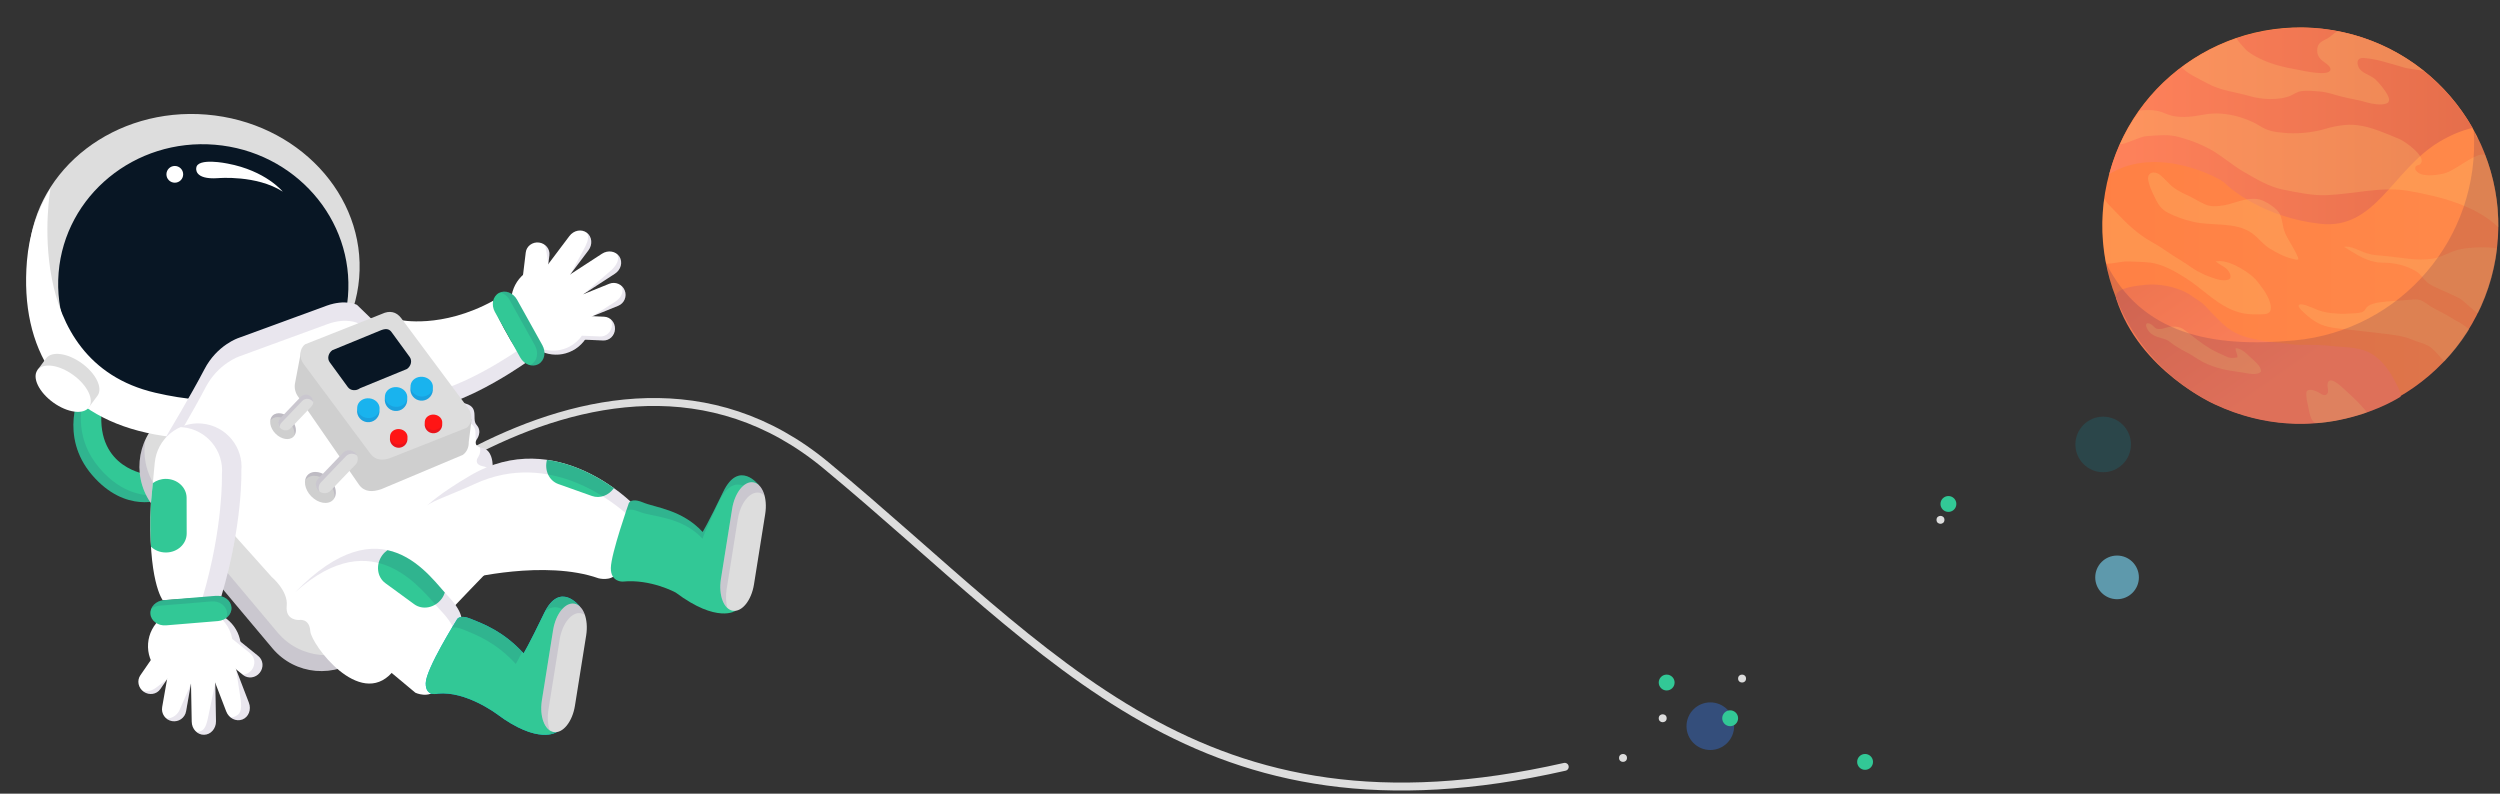<?xml version="1.0" encoding="UTF-8"?>
<svg width="630px" height="200px" viewBox="0 0 630 200" version="1.1" xmlns="http://www.w3.org/2000/svg" xmlns:xlink="http://www.w3.org/1999/xlink">
    <rect x="0" y="0" width="630" height="200" fill="#333333" stroke="none"/>
    <title>Carousel 2</title>
    <defs>
        <linearGradient x1="18.047%" y1="49.987%" x2="118.047%" y2="49.987%" id="linearGradient-1">
            <stop stop-color="#FF8849" offset="0%"></stop>
            <stop stop-color="#FF7E43" offset="100%"></stop>
        </linearGradient>
        <linearGradient x1="32.478%" y1="49.969%" x2="132.478%" y2="49.969%" id="linearGradient-2">
            <stop stop-color="#FF825B" offset="0%"></stop>
            <stop stop-color="#E56E4B" offset="100%"></stop>
        </linearGradient>
        <linearGradient x1="0%" y1="49.967%" x2="100%" y2="49.967%" id="linearGradient-3">
            <stop stop-color="#FF825B" offset="0%"></stop>
            <stop stop-color="#E56E4B" offset="100%"></stop>
        </linearGradient>
    </defs>
    <g id="1.-Landing-page" stroke="none" stroke-width="1" fill="none" fill-rule="evenodd">
        <g id="1.1-MVP-Landing-view" transform="translate(-250, -193)">
            <g id="Carousel-2" transform="translate(250, 200)">
                <g id="Group" transform="translate(530, 0)" fill-rule="nonzero">
                    <g id="Path">
                        <path d="M97.774,36.589 C105.085,63.119 89.522,90.589 62.888,97.901 C36.358,105.212 8.887,89.545 1.576,63.015 C-5.735,36.485 9.932,9.015 36.462,1.703 C49.936,-1.953 63.514,0.136 74.691,6.612 C85.658,12.984 94.223,23.429 97.774,36.589 Z" fill="url(#linearGradient-1)" transform="translate(49.679, 49.805) scale(-1, 1) translate(-49.679, -49.805) "></path>
                        <path d="M67.327,94.002 C68.547,96.154 71.56,101.32 68.834,102.252 C50.611,107.992 32.746,97.302 32.746,97.302 C7.995,83.168 7.349,57.915 7.349,57.915 C8.569,57.054 10.147,57.054 11.51,56.838 C12.873,56.623 14.165,56.551 15.6,56.623 C18.039,56.767 20.406,57.341 22.344,58.847 C24.352,60.354 25.931,62.65 27.581,64.515 C29.446,66.596 31.096,68.891 32.675,71.187 C33.536,72.407 34.684,73.483 35.616,74.559 C36.477,75.564 37.338,76.568 38.199,77.501 C40.064,79.366 42.217,81.518 44.656,82.738 C47.095,83.958 49.678,84.245 52.333,84.675 C53.48,84.89 54.7,84.89 55.848,85.321 C56.924,85.751 58,86.11 59.077,86.54 C61.875,87.688 64.673,90.199 66.538,92.782 C66.825,93.213 67.112,93.643 67.327,94.002 Z" fill="url(#linearGradient-2)" transform="translate(38.645, 80.271) scale(-1, 1) rotate(-54.786) translate(-38.645, -80.271) "></path>
                        <path d="M45.116,49.238 C23.792,47.316 6.86,32.215 1.552,12.63 C13.724,20.043 29.374,11.623 30.656,10.342 C32.12,8.786 40.723,1.648 54.634,0.092 C68.636,-1.556 72.846,13.637 84.744,20.775 C87.672,22.514 90.418,23.612 93.072,24.253 C84.378,39.445 68.087,49.512 49.783,49.512 C48.227,49.512 46.671,49.421 45.116,49.238 Z" fill="url(#linearGradient-3)" transform="translate(47.312, 24.74) scale(-1, 1) rotate(-180) translate(-47.312, -24.74) "></path>
                        <path d="M88.04,79.243 C86.277,80.404 84.385,81.221 82.622,82.253 C81.805,82.726 81.031,83.457 80.171,83.801 C79.311,84.188 78.408,84.102 77.506,84.016 C74.84,83.758 72.131,83.715 69.465,83.328 C68.648,83.199 67.358,82.898 66.67,82.339 C66.025,81.823 66.025,81.092 65.079,80.834 C64.133,80.533 62.972,80.619 61.983,80.533 C60.478,80.361 59.102,80.49 57.64,80.619 C56.093,80.791 54.674,81.092 53.298,81.737 C52.696,81.995 49.6,83.414 49.256,82.597 C49.084,82.081 50.417,80.92 50.761,80.619 C51.707,79.673 52.825,78.856 53.986,78.211 C55.749,77.222 57.769,76.921 59.747,76.706 C63.144,76.276 66.541,75.975 69.981,75.545 C72.733,75.201 75.528,74.986 78.064,73.868 C79.311,73.352 80.601,73.094 81.848,72.449 C83.267,71.718 84.729,69.74 85.976,68.45 C88.341,70.944 90.448,73.653 92.254,76.577 C91.523,77.093 90.663,77.695 90.233,77.996 C89.545,78.469 88.728,78.77 88.04,79.243 Z" fill-opacity="0.3" fill="#FABC69" transform="translate(70.747, 76.27) scale(-1, 1) rotate(-180) translate(-70.747, -76.27) "></path>
                        <path d="M89.487,71.141 C87.252,70.564 85.172,69.176 82.937,68.868 C78.93,68.29 75.038,69.176 71.069,69.562 C69.374,69.716 68.141,69.716 66.523,70.217 C65.02,70.641 62.207,72.297 60.743,71.835 C61.283,71.527 61.822,71.18 62.362,70.833 C64.905,69.253 67.448,67.828 70.646,67.866 C73.381,67.866 76.155,67.211 78.583,65.863 C79.931,65.131 80.432,64.09 81.511,63.05 C82.474,62.125 84.016,61.586 85.21,61.008 C86.751,60.276 88.331,59.659 89.872,58.85 C90.874,58.272 92.993,55.999 94.457,55.151 C96.962,60.199 98.619,65.67 99.274,71.45 C96.345,72.028 91.529,71.681 89.487,71.141 Z" fill-opacity="0.3" fill="#F9B968" transform="translate(80.008, 63.534) scale(-1, 1) rotate(-180) translate(-80.008, -63.534) "></path>
                        <path d="M0.758,55.879 C2.455,55.794 4.577,56.473 6.19,56.43 C8.099,56.345 9.966,56.345 11.876,56.133 C14.973,55.751 18.241,53.884 20.829,52.229 C25.242,49.429 28.976,45.101 34.196,43.615 C35.766,43.149 37.336,43.064 38.948,43.106 C39.839,43.149 41.579,42.894 42.088,43.912 C42.81,45.482 41.112,48.326 40.306,49.471 C39.457,50.532 38.778,51.678 37.76,52.526 C36.826,53.375 35.766,54.054 34.705,54.691 C33.092,55.624 30.674,56.727 28.807,56.473 C28.722,56.473 28.467,56.515 28.34,56.515 C29.443,55.369 31.225,55.072 31.904,53.46 C32.371,52.357 32.074,51.763 30.674,51.678 C29.231,51.593 27.109,52.442 25.751,52.993 C24.394,53.587 23.078,54.309 21.89,55.157 C20.575,56.133 19.089,56.94 17.731,57.831 C15.949,58.976 14.167,60.292 12.3,61.31 C8.651,63.305 5.85,66.063 3.007,69.075 C2.371,69.754 1.734,70.391 1.098,71.07 C0.885,71.324 0.588,71.791 0.291,72.216 C-0.218,68.524 -0.303,64.747 0.037,60.886 C0.206,59.188 0.419,57.491 0.758,55.879 Z" fill-opacity="0.3" fill="#FBBE6A" transform="translate(21.048, 57.656) scale(-1, 1) rotate(-180) translate(-21.048, -57.656) "></path>
                        <path d="M17.792,39.985 C20.026,39.872 22.299,40.099 24.495,40.554 C29.153,41.462 34.114,44.984 38.999,44.113 C41.044,43.773 42.862,42.599 44.983,42.409 C47.066,42.182 49.224,42.03 51.269,42.485 C51.535,42.523 52.443,42.636 52.481,42.939 C52.519,43.204 51.951,43.621 51.8,43.735 C51.307,44.189 50.815,44.568 50.285,44.946 C49.073,45.855 47.71,46.689 46.611,47.711 C45.551,48.734 44.832,50.21 43.733,51.233 C42.484,52.445 38.924,52.899 37.333,52.596 C34.834,52.104 32.675,49.87 30.857,48.317 C29.721,47.408 28.017,46.272 26.578,45.931 C24.988,45.552 22.943,45.969 21.276,46.007 C19.724,46.007 18.095,46.007 16.58,46.31 C14.99,46.613 13.589,47.446 12.036,47.825 C10.256,48.279 8.665,47.067 9.839,45.363 C10.71,44.151 11.847,43.167 13.021,42.22 C14.497,41.008 15.709,40.061 17.792,39.985 Z" fill-opacity="0.3" fill="#FBBF6B" transform="translate(30.96, 46.322) scale(-1, 1) rotate(155.464) translate(-30.96, -46.322) "></path>
                        <path d="M10.853,43.7 C13.808,43.89 16.477,44.272 19.336,43.414 C22.482,42.556 25.247,41.412 28.011,39.791 C30.585,38.171 32.873,36.169 35.542,34.644 C38.687,32.833 41.642,31.022 45.169,30.259 C48.601,29.592 52.795,28.639 56.322,28.829 C63.186,29.115 70.335,31.117 77.103,29.878 C84.729,28.543 93.88,26.255 99.6,20.727 C99.6,22.347 99.504,23.968 99.409,25.683 C98.932,30.354 97.884,34.739 96.263,38.934 C93.975,39.887 88.828,34.93 85.778,34.263 C84.157,33.881 81.297,33.5 79.772,34.263 C79.391,34.453 78.628,35.025 78.628,35.502 C78.628,36.646 79.486,36.074 80.058,36.836 C81.393,38.552 76.245,42.27 74.72,42.937 C71.479,44.272 67.571,46.083 63.948,46.464 C61.375,46.845 58.038,46.178 55.56,45.416 C52.509,44.558 48.41,44.176 45.36,44.558 C42.977,44.748 41.452,45.034 39.45,46.274 C38.306,47.036 36.971,47.608 35.637,48.085 C32.587,49.229 28.678,49.801 25.437,49.133 C22.196,48.561 18.86,47.989 15.619,49.419 C13.522,50.372 11.52,50.372 9.232,50.182 C7.326,47.608 5.61,44.748 4.275,41.698 C5.419,41.507 9.041,43.509 10.853,43.7 Z" fill-opacity="0.3" fill="#FBBE6A" transform="translate(51.937, 35.504) scale(-1, 1) rotate(-180) translate(-51.937, -35.504) "></path>
                        <path d="M74.877,9.198 C71.966,11.687 68.457,12.657 65.072,14.424 C62.31,15.868 57.955,17.062 54.794,16.34 C53.749,16.092 53.052,15.693 51.932,15.768 C50.314,15.892 48.896,16.34 47.353,16.788 C45.536,17.311 43.968,18.306 42.276,19.103 C40.285,20.048 38.244,20.745 36.328,21.766 C35.159,22.388 32.993,23.234 31.55,22.985 C30.48,22.811 30.629,21.666 30.903,20.795 C31.351,19.451 32.247,17.659 33.093,16.515 C34.113,15.096 36.453,14.275 36.726,12.359 C36.901,10.965 36.254,10.268 34.959,10.617 C33.466,11.04 31.948,11.637 30.604,12.309 C28.887,13.18 27.145,14.026 25.453,14.947 C24.383,15.544 22.317,16.067 20.7,16.813 C25.876,10.691 32.521,5.813 40.161,2.728 C41.131,3.051 42.301,3.847 42.948,4.022 C44.118,4.37 45.362,4.544 45.86,5.789 C46.357,7.008 46.208,8.178 45.387,9.173 C44.939,9.746 43.421,11.015 43.744,11.886 C44.416,13.603 50.538,10.791 51.658,10.368 C54.869,9.123 58.129,7.68 60.841,5.54 C61.862,4.743 63.081,3.723 63.778,2.628 C64.126,2.056 65.047,0.562 65.445,-0.458 C70.671,0.239 75.699,1.757 80.327,3.972 C79.78,5.54 76.246,8.053 74.877,9.198 Z" fill-opacity="0.3" fill="#FCBF6B" transform="translate(50.513, 11.286) scale(-1, 1) rotate(11.214) translate(-50.513, -11.286) "></path>
                        <path d="M56.527,98.591 C56.435,97.796 57.062,96.681 56.298,96.07 C55.625,95.535 54.693,96.391 54.036,96.727 C53.41,97.032 51.897,97.613 51.332,96.91 C51.026,96.543 51.271,94.679 51.408,94.16 C51.882,92.418 52.096,88.781 53.868,88.858 C58.162,89.041 63.128,90.477 65.297,91.15 C65.664,91.272 66.107,91.455 66.459,91.578 C64.854,93.671 62.746,95.566 60.836,97.323 C60.056,98.041 56.802,101.219 56.527,98.591 Z" fill-opacity="0.3" fill="#FFC76F" transform="translate(58.822, 94.236) scale(-1, 1) rotate(-180) translate(-58.822, -94.236) "></path>
                        <path d="M24.813,88.978 C25.653,88.949 26.291,89.529 27.131,89.529 C27.305,88.515 27.45,87.761 27.073,86.834 C26.465,85.386 25.885,83.85 25.132,82.459 C23.886,80.199 22.321,78.171 20.815,76.027 C20.062,74.984 19.917,73.941 20.033,72.667 C20.12,71.595 20.67,70.755 20.757,69.654 C20.902,68.234 19.83,68.205 19.482,67.046 C19.106,65.742 20.351,66.177 21.047,66.64 C22.756,67.799 22.756,69.451 23.336,71.276 C23.509,71.855 23.857,72.348 24.234,72.841 C24.552,73.275 24.755,73.681 25.045,74.144 C25.479,74.84 25.827,75.593 26.175,76.317 C26.407,76.868 26.696,77.36 26.957,77.882 C27.305,78.519 27.681,79.127 28.058,79.794 C28.927,81.242 29.507,83.039 29.941,84.69 C30.492,86.805 30.637,88.746 30.868,90.919 C31.013,92.165 31.593,94.628 30.463,95.584 C29.014,95.7 27.594,93.469 26.725,92.513 C25.885,91.615 24.784,90.282 24.813,88.978 Z" fill-opacity="0.3" fill="#FEC66E" transform="translate(25.279, 80.884) scale(-1, 1) rotate(87.706) translate(-25.279, -80.884) "></path>
                        <path d="M93.373,25.862 C95.14,52.761 75.144,76.312 48.147,78.786 C27.169,80.708 9.736,77.111 0.763,59.395 C5.537,84.298 28.524,101.988 54.303,99.625 C81.742,97.109 101.944,72.828 99.428,45.39 C98.837,38.927 97.025,32.876 94.261,27.417 C94.569,29.024 93.344,25.427 93.373,25.862 Z" fill-opacity="0.15" fill="#230753"></path>
                    </g>
                </g>
                <g id="Group" transform="translate(0, 20)">
                    <g id="astroboy" transform="translate(4, -2)">
                        <path d="M72.391,120.194 C72.391,120.194 146.065,44.115 204.168,92.277 C262.271,140.438 298.026,189.134 390.313,168.239" id="Path" stroke="#DDDDDD" stroke-width="2" stroke-linecap="round" stroke-linejoin="round"></path>
                        <path d="M33.195,94.572 C33.195,94.572 20.315,93.194 21.61,78.53 L16.295,73.693 C16.295,73.693 10.72,84.792 19.206,94.696 C27.698,104.605 36.779,100.855 36.779,100.855 L33.195,94.572 Z" id="Path" fill="#32C896" fill-rule="nonzero"></path>
                        <path d="M16.295,73.694 L17.23,74.543 C16.114,78.399 15.096,85.987 21.088,92.982 C26.834,99.688 32.844,100.132 36.132,99.72 L36.779,100.855 C36.779,100.855 27.698,104.606 19.205,94.698 C10.72,84.793 16.295,73.694 16.295,73.694" id="Path" fill-opacity="0.1" fill="#230753" fill-rule="nonzero"></path>
                        <path d="M64.657,138.372 C70.37,145.174 80.514,146.062 87.318,140.348 L101.698,128.278 C108.504,122.566 109.389,112.421 103.677,105.617 L73.912,70.171 C68.211,63.363 58.063,62.479 51.262,68.19 L36.876,80.265 C30.076,85.976 29.185,96.119 34.899,102.924 L64.657,138.372 Z" id="Path" fill="#DDDDDD" fill-rule="nonzero"></path>
                        <path d="M32.667,85.761 C31.866,90.288 32.993,95.121 36.182,98.919 L65.939,134.368 C71.652,141.17 81.796,142.056 88.6,136.344 L102.98,124.275 C104.832,122.719 106.228,120.829 107.191,118.775 C106.554,122.361 104.707,125.754 101.698,128.279 L87.318,140.349 C80.515,146.063 70.371,145.175 64.657,138.373 L34.9,102.924 C30.741,97.969 30.097,91.256 32.667,85.761" id="Path" fill-opacity="0.1" fill="#230753" fill-rule="nonzero"></path>
                        <path d="M44.91,-0.145 C65.81,-0.146 82.756,18.55 82.758,41.602 C82.759,64.647 65.809,83.347 44.91,83.344 C24.004,83.348 7.058,64.654 7.057,41.602 C7.058,18.546 24.005,-0.145 44.91,-0.145" id="Path" fill="#DDDDDD" fill-rule="nonzero" transform="translate(44.908, 41.599) scale(-1, 1) rotate(85.284) translate(-44.908, -41.599) "></path>
                        <path d="M47.229,10.141 C66.763,10.141 82.603,26.519 82.598,46.722 C82.601,66.917 66.761,83.301 47.229,83.3 C27.696,83.298 11.856,66.918 11.859,46.718 C11.857,26.518 27.695,10.139 47.229,10.141" id="Path" fill="#081624" fill-rule="nonzero" transform="translate(47.229, 46.721) scale(-1, 1) rotate(85.282) translate(-47.229, -46.721) "></path>
                        <path d="M78.286,65.577 C71.044,79.197 55.69,89.11 32.928,84.056 C11.277,79.245 0.94,63.157 2.785,40.789 C3.349,34.03 5.46,27.787 8.734,22.418 C8.734,22.418 0.814,65.949 35.104,73.963 C66.328,81.266 78.286,65.577 78.286,65.577" id="Path" fill="#FFFFFF" fill-rule="nonzero"></path>
                        <path d="M18.245,77.843 L20.587,74.695 C21.97,72.777 20.186,69.124 16.602,66.534 C13.019,63.944 8.99,63.404 7.605,65.322 L5.431,68.269 L18.245,77.843 Z" id="Path" fill="#DDDDDD" fill-rule="nonzero"></path>
                        <path d="M11.918,64.951 C14.284,64.951 16.205,68.536 16.207,72.957 C16.204,77.383 14.288,80.968 11.918,80.965 C9.555,80.964 7.631,77.382 7.637,72.956 C7.631,68.533 9.551,64.952 11.918,64.951" id="Path" fill="#FFFFFF" fill-rule="nonzero" transform="translate(11.922, 72.958) scale(-1, 1) rotate(54.178) translate(-11.922, -72.958) "></path>
                        <path d="M55.793,8.264 C55.793,8.264 59.755,13.752 58.933,23.581 C58.933,23.581 58.442,31.338 55.793,30.862 C55.793,30.862 52.683,30.746 54.77,24.851 C54.77,24.851 58.151,15.743 55.793,8.264" id="Path" fill="#FFFFFF" fill-rule="nonzero" transform="translate(56.547, 19.574) scale(-1, 1) rotate(-105.348) translate(-56.547, -19.574) "></path>
                        <path d="M129.585,43.035 C125.173,45.361 123.516,50.872 125.878,55.355 L128.042,59.449 C130.401,63.929 135.891,65.667 140.302,63.343 C144.712,61.023 146.367,55.5 144.004,51.02 L141.843,46.929 C139.483,42.451 133.991,40.707 129.585,43.035" id="Path" fill="#FFFFFF" fill-rule="nonzero"></path>
                        <path d="M141.18,49.889 C139.644,50.504 138.902,52.254 139.524,53.792 C140.144,55.328 141.893,56.069 143.425,55.446 L151.767,52.072 C153.311,51.453 154.049,49.704 153.426,48.169 C152.805,46.63 151.062,45.892 149.523,46.511 L141.18,49.889 Z" id="Path" fill="#FFFFFF" fill-rule="nonzero"></path>
                        <path d="M139.402,44.337 C137.875,45.329 137.373,47.26 138.278,48.654 C139.183,50.037 141.148,50.351 142.674,49.367 L150.962,43.971 C152.489,42.981 152.988,41.051 152.087,39.658 C151.179,38.269 149.213,37.949 147.689,38.946 L139.402,44.337 Z" id="Path" fill="#FFFFFF" fill-rule="nonzero"></path>
                        <path d="M133.546,42.375 C132.455,43.831 132.641,45.818 133.968,46.811 C135.29,47.804 137.249,47.437 138.339,45.983 L144.286,38.084 C145.389,36.629 145.197,34.645 143.877,33.646 C142.547,32.65 140.591,33.019 139.493,34.477 L133.546,42.375 Z" id="Path" fill="#FFFFFF" fill-rule="nonzero"></path>
                        <path d="M127.457,47.156 C127.267,48.728 128.449,50.164 130.096,50.362 C131.737,50.559 133.226,49.451 133.416,47.876 L134.446,39.33 C134.645,37.756 133.457,36.319 131.814,36.118 C130.165,35.918 128.682,37.037 128.49,38.606 L127.457,47.156 Z" id="Path" fill="#FFFFFF" fill-rule="nonzero"></path>
                        <path d="M139.647,54.427 C138.065,54.36 136.723,55.649 136.651,57.306 C136.577,58.957 137.802,60.351 139.383,60.425 L147.98,60.8 C149.569,60.877 150.908,59.584 150.98,57.936 C151.05,56.276 149.828,54.879 148.252,54.812 L139.647,54.427 Z" id="Path" fill="#FFFFFF" fill-rule="nonzero"></path>
                        <path d="M136.808,39.196 L144.781,39.196 C146.255,39.272 147.268,39.503 147.952,40.398 C147.644,38.816 146.026,37.761 144.259,38.039 L136.808,39.196 Z" id="Path" fill-opacity="0.1" fill="#230753" fill-rule="nonzero" transform="translate(142.38, 39.197) scale(-1, 1) rotate(-118.167) translate(-142.38, -39.197) "></path>
                        <path d="M134.179,41.535 L133.676,38.323 C133.618,37.64 133.422,36.553 132.64,36.336 C135.414,37.436 134.234,40.622 134.179,41.535" id="Path" fill-opacity="0.1" fill="#230753" fill-rule="nonzero"></path>
                        <path d="M139.531,62.337 C140.816,61.66 141.859,60.708 142.645,59.592 L147.212,59.792 C148.8,59.872 150.136,58.577 150.212,56.93 C150.235,56.401 150.113,55.905 149.903,55.466 C150.592,56.039 151.026,56.938 150.98,57.937 C150.908,59.584 149.569,60.877 147.98,60.801 L143.415,60.599 C142.628,61.716 141.587,62.666 140.302,63.343 C136.152,65.532 131.047,64.12 128.494,60.212 C131.212,63.335 135.761,64.323 139.531,62.337" id="Path" fill-opacity="0.1" fill="#230753" fill-rule="nonzero"></path>
                        <path d="M143.014,49.145 L150.189,42.963 C151.532,41.598 152.109,40.387 151.512,39.042 C151.726,39.217 151.926,39.416 152.088,39.658 C152.989,41.052 152.49,42.982 150.963,43.972 L143.014,49.145 Z" id="Path" fill-opacity="0.1" fill="#230753" fill-rule="nonzero"></path>
                        <path d="M147.486,53.808 C147.485,53.807 145.331,54.682 145.326,54.682 L150.998,51.066 C152.462,50.088 153.278,48.698 152.658,47.161 C152.634,47.112 152.603,47.067 152.58,47.018 C152.939,47.319 153.24,47.702 153.427,48.169 C154.049,49.705 153.311,51.454 151.767,52.073 L147.486,53.808 Z" id="Path" fill-opacity="0.1" fill="#230753" fill-rule="nonzero"></path>
                        <path d="M128.381,66.484 C128.381,66.484 104.335,83.575 95.816,76.329 L96.804,55.635 C96.804,55.635 107.23,57.947 120.287,50.802 C120.287,50.802 119.538,51.923 124.705,60.789 L128.381,66.484 Z" id="Path" fill="#FFFFFF" fill-rule="nonzero"></path>
                        <path d="M113.593,86.848 L117.277,86.848 C117.277,86.848 118.621,57.377 107.914,54.141 L105.691,55.732 C113.773,60.549 113.704,82.166 113.593,86.848" id="Path" fill-opacity="0.1" fill="#230753" fill-rule="nonzero" transform="translate(111.511, 70.494) scale(-1, 1) rotate(122.795) translate(-111.511, -70.494) "></path>
                        <path d="M120.121,50.885 C120.18,50.854 120.232,50.834 120.288,50.802 C120.288,50.802 120.235,50.884 120.257,51.181 C120.213,51.081 120.165,50.977 120.121,50.885" id="Path" fill="#FFFFFF" fill-rule="nonzero"></path>
                        <path d="M121.706,48.84 C120.166,49.699 119.723,51.833 120.717,53.618 L127.096,65.088 C128.089,66.868 130.139,67.613 131.678,66.763 C133.222,65.906 133.663,63.767 132.673,61.984 L126.287,50.509 C125.297,48.734 123.25,47.99 121.706,48.84" id="Path" fill="#32C896" fill-rule="nonzero"></path>
                        <path d="M129.829,66.866 C131.37,66.009 131.811,63.868 130.822,62.087 L124.439,50.615 C123.877,49.612 122.98,48.955 122.027,48.709 C123.525,48.115 125.364,48.855 126.288,50.51 L132.675,61.984 C133.664,63.767 133.223,65.907 131.679,66.764 C131.009,67.132 130.244,67.185 129.509,66.997 C129.615,66.953 129.724,66.922 129.829,66.866" id="Path" fill-opacity="0.1" fill="#230753" fill-rule="nonzero"></path>
                        <path d="M85.953,51.827 C85.953,51.827 83.055,50.323 78.304,52.043 C73.568,53.768 56.133,60.161 56.133,60.161 C56.133,60.161 50.708,61.911 47.512,68.07 C44.325,74.226 37.917,84.945 37.917,84.945 C37.917,84.945 36.053,88.047 38.686,91.333 C41.317,94.612 64.467,120.392 64.467,120.392 C64.467,120.392 68.649,123.886 68.254,127.666 C67.864,131.447 71.362,131.239 71.362,131.239 C71.362,131.239 73.973,130.708 74.195,134.043 C74.419,137.374 86.579,153.689 94.799,144.475 C103.018,135.261 128.01,109.6 128.01,109.6 C128.01,109.6 132.749,104.894 127.222,99.59 C121.691,94.285 120.584,98.167 120.115,91.792 C120.115,91.792 120.027,88.347 117.532,87.896 C115.046,87.441 116.095,85.784 116.095,85.784 C116.095,85.784 117.659,83.842 116.106,82.098 C114.551,80.356 117.615,76.875 111.321,76.361 L85.953,51.827 Z" id="Path" fill="#FFFFFF" fill-rule="nonzero"></path>
                        <path d="M116.096,85.785 C116.096,85.785 116.039,85.877 115.982,86.023 C115.417,84.18 117.118,81.434 111.58,80.984 L86.214,56.448 C86.214,56.448 83.314,54.945 78.566,56.665 C73.825,58.386 56.393,64.781 56.393,64.781 C56.393,64.781 50.967,66.531 47.773,72.689 C44.584,78.848 38.176,89.567 38.176,89.567 C38.176,89.567 38.05,89.778 37.912,90.14 C36.482,87.336 37.916,84.946 37.916,84.946 C37.916,84.946 44.326,74.227 47.512,68.07 C50.709,61.912 56.134,60.162 56.134,60.162 C56.134,60.162 73.569,53.769 78.305,52.043 C83.056,50.324 85.954,51.828 85.954,51.828 L111.321,76.362 C117.615,76.875 114.552,80.356 116.106,82.098 C117.66,83.842 116.096,85.785 116.096,85.785" id="Path" fill-opacity="0.1" fill="#230753" fill-rule="nonzero"></path>
                        <path d="M127.481,104.213 C121.95,98.907 120.846,102.79 120.375,96.413 C120.375,96.413 120.287,92.968 117.793,92.516 C115.303,92.062 116.355,90.406 116.355,90.406 C116.355,90.406 117.348,89.136 116.926,87.733 C117.1,87.795 117.297,87.851 117.531,87.895 C120.027,88.347 120.115,91.792 120.115,91.792 C120.585,98.168 121.691,94.285 127.223,99.59 C130.209,102.452 130.195,105.135 129.553,107.005 C129.136,106.108 128.482,105.171 127.481,104.213" id="Path" fill-opacity="0.1" fill="#230753" fill-rule="nonzero"></path>
                        <path d="M71.936,63.221 L70.316,71.73 C70.148,72.814 70.419,74 71.153,74.991 L86.501,97.193 C87.889,99.058 89.921,99.018 92.106,98.264 L112.649,89.624 C113.668,88.869 114.169,87.665 114.119,86.416 L114.859,80.642" id="Path" fill="#CFCFCF" fill-rule="nonzero"></path>
                        <path d="M76.738,93.352 C78.512,93.351 79.947,95.357 79.951,97.832 C79.956,100.305 78.514,102.314 76.738,102.316 C74.971,102.315 73.532,100.306 73.53,97.837 C73.531,95.363 74.966,93.354 76.738,93.352" id="Path" fill="#CFCFCF" fill-rule="nonzero" transform="translate(76.74, 97.834) scale(-1, 1) rotate(44.666) translate(-76.74, -97.834) "></path>
                        <path d="M67.324,78.654 C68.804,78.651 69.998,80.335 70.002,82.39 C70.002,84.457 68.8,86.13 67.324,86.129 C65.846,86.131 64.649,84.454 64.651,82.392 C64.652,80.329 65.847,78.66 67.324,78.654" id="Path" fill="#CFCFCF" fill-rule="nonzero" transform="translate(67.327, 82.391) scale(-1, 1) rotate(44.625) translate(-67.327, -82.391) "></path>
                        <path d="M78.713,96.548 C76.974,94.788 74.54,94.37 73.277,95.613 C73.128,95.759 73.007,95.928 72.901,96.106 C72.982,95.543 73.198,95.033 73.592,94.645 C74.854,93.402 77.286,93.822 79.026,95.58 C80.557,97.13 81.036,99.208 80.265,100.533 C80.448,99.288 79.907,97.759 78.713,96.548" id="Path" fill-opacity="0.1" fill="#230753" fill-rule="nonzero"></path>
                        <path d="M68.918,81.481 C67.467,80.015 65.444,79.664 64.391,80.699 C64.278,80.81 64.192,80.935 64.112,81.062 C64.162,80.548 64.348,80.079 64.702,79.73 C65.757,78.696 67.781,79.046 69.231,80.513 C70.527,81.825 70.918,83.587 70.232,84.683 C70.333,83.67 69.879,82.453 68.918,81.481" id="Path" fill-opacity="0.1" fill="#230753" fill-rule="nonzero"></path>
                        <path d="M89.376,89.375 C90.623,91.047 92.469,91.067 94.256,90.455 L113.595,82.802 C115.04,81.723 115.203,79.497 113.954,77.823 L97.113,55.183 C95.868,53.511 94.141,53.197 92.242,54.102 L72.901,61.758 C71.446,62.835 71.287,65.064 72.529,66.738 L89.376,89.375 Z" id="Path" fill="#DDDDDD" fill-rule="nonzero"></path>
                        <path d="M76.152,95.675 C75.358,96.503 75.426,97.846 76.295,98.673 C77.16,99.501 78.494,99.502 79.282,98.677 L85.607,92.073 C86.392,91.248 86.338,89.905 85.466,89.076 C84.601,88.249 83.257,88.245 82.468,89.075 L76.152,95.675 Z" id="Path" fill="#DDDDDD" fill-rule="nonzero"></path>
                        <path d="M76.152,95.675 L82.468,89.075 C83.257,88.246 84.601,88.249 85.467,89.077 C85.685,89.286 85.853,89.527 85.966,89.785 C85.109,89.145 83.918,89.195 83.19,89.956 L76.875,96.561 C76.284,97.176 76.17,98.084 76.515,98.844 C76.441,98.789 76.364,98.739 76.295,98.674 C75.426,97.846 75.358,96.504 76.152,95.675" id="Path" fill-opacity="0.1" fill="#230753" fill-rule="nonzero"></path>
                        <path d="M83.66,72.554 C84.323,73.465 85.703,73.595 86.739,72.833 L98.57,67.978 C99.61,67.223 99.908,65.872 99.242,64.955 L94.661,58.677 C93.995,57.765 93.074,57.72 91.577,58.396 L79.749,63.252 C78.712,64.01 78.413,65.36 79.079,66.274 L83.66,72.554 Z" id="Path" fill="#081624" fill-rule="nonzero"></path>
                        <path d="M112.138,132.21 C112.138,132.21 113.556,130.083 108.829,125.132 C104.101,120.182 92.367,101.646 70.359,124.278 L100.68,149.571 C100.68,149.571 104.107,151.171 106.053,148.686 C108.001,146.194 112.138,132.21 112.138,132.21" id="Path" fill="#FFFFFF" fill-rule="nonzero"></path>
                        <path d="M100.374,127.259 L93.119,121.96 C90.983,120.402 90.635,117.244 92.341,114.906 C92.719,114.392 93.169,113.98 93.649,113.638 C100.657,115.148 105.321,121.183 108.1,124.33 C107.918,124.851 107.679,125.366 107.332,125.847 C105.623,128.183 102.509,128.818 100.374,127.259" id="Path" fill="#32C896" fill-rule="nonzero"></path>
                        <path d="M110.437,136.009 C110.437,136.009 111.854,133.881 107.131,128.931 C102.614,124.208 90.496,106.111 70.359,124.278 C92.367,101.647 104.102,120.183 108.83,125.132 C113.557,130.083 112.138,132.21 112.138,132.21 C112.138,132.21 112.485,132.532 110.437,136.009 C109.747,136.765 110.437,136.009 110.437,136.009" id="Path" fill-opacity="0.1" fill="#230753" fill-rule="nonzero"></path>
                        <path d="M136.264,159.483 C136.264,159.483 131.682,162.787 121.145,154.89 C121.145,154.89 113.393,149.086 106.342,149.786 C106.342,149.786 103.232,150.757 103.281,147.153 C103.326,143.556 111.13,131.144 111.13,131.144 C111.13,131.144 111.66,129.697 114.748,130.988 C117.835,132.274 122.737,133.989 127.948,139.643 C127.948,139.643 129.144,137.778 133.119,129.529 C137.097,121.273 142.08,127.807 142.08,127.807 L136.264,159.483 Z" id="Path" fill="#00B8E2" fill-rule="nonzero"></path>
                        <path d="M136.264,159.483 C136.264,159.483 131.682,162.787 121.145,154.89 C121.145,154.89 113.393,149.086 106.342,149.786 C106.342,149.786 103.232,150.757 103.281,147.153 C103.326,143.556 111.13,131.144 111.13,131.144 C111.13,131.144 111.66,129.697 114.748,130.988 C117.835,132.274 122.737,133.989 127.948,139.643 C127.948,139.643 129.144,137.778 133.119,129.529 C137.097,121.273 142.08,127.807 142.08,127.807 L136.264,159.483 Z" id="Path" fill="#32C896" fill-rule="nonzero"></path>
                        <path d="M140.105,130.479 C140.105,130.479 136.76,126.103 133.366,129.049 C137.299,121.549 142.081,127.807 142.081,127.807 L136.263,159.483 C136.263,159.483 135.743,159.846 134.674,160.04 L140.105,130.479 Z" id="Path" fill-opacity="0.1" fill="#230753" fill-rule="nonzero"></path>
                        <path d="M125.972,142.313 C120.759,136.664 115.855,134.946 112.77,133.657 C111.268,133.03 110.375,133.051 109.854,133.241 C110.616,131.965 111.131,131.144 111.131,131.144 C111.131,131.144 111.661,129.697 114.749,130.988 C117.766,132.247 122.53,133.926 127.619,139.295 C126.411,141.627 125.972,142.313 125.972,142.313" id="Path" fill-opacity="0.1" fill="#230753" fill-rule="nonzero"></path>
                        <path d="M132.551,151.507 C131.914,155.544 133.257,159.113 135.562,159.482 C137.859,159.845 140.246,156.872 140.887,152.832 L143.72,135.092 C144.355,131.056 143.008,127.488 140.711,127.12 C138.41,126.753 136.028,129.728 135.383,133.766 L132.551,151.507 Z" id="Path" fill="#DDDDDD" fill-rule="nonzero"></path>
                        <path d="M142.357,129.53 C140.06,129.159 137.676,132.135 137.032,136.173 L134.199,153.915 C133.899,155.829 134.052,157.626 134.534,159.037 C132.884,157.918 132.019,154.892 132.551,151.509 L135.383,133.768 C136.027,129.73 138.409,126.754 140.711,127.12 C141.92,127.315 142.853,128.408 143.387,129.973 C143.067,129.757 142.732,129.587 142.357,129.53" id="Path" fill-opacity="0.1" fill="#230753" fill-rule="nonzero"></path>
                        <path d="M56.681,138.881 C57.057,133.814 53.181,129.389 48.033,129.013 L43.321,128.665 C38.17,128.291 33.691,132.092 33.318,137.164 C32.946,142.235 36.82,146.655 41.974,147.032 L46.679,147.374 C51.832,147.759 56.308,143.953 56.681,138.881" id="Path" fill="#FFFFFF" fill-rule="nonzero"></path>
                        <path d="M44.486,145.199 C44.777,143.535 43.662,141.951 41.998,141.657 C40.337,141.363 38.752,142.474 38.457,144.139 L36.867,153.176 C36.568,154.844 37.682,156.43 39.345,156.723 C41.012,157.016 42.595,155.905 42.893,154.243 L44.486,145.199 Z" id="Path" fill="#FFFFFF" fill-rule="nonzero"></path>
                        <path d="M50.241,146.661 C50.214,144.809 48.81,143.331 47.119,143.364 C45.433,143.395 44.09,144.923 44.126,146.777 L44.312,156.859 C44.34,158.718 45.737,160.194 47.428,160.162 C49.12,160.13 50.454,158.606 50.427,156.75 L50.241,146.661 Z" id="Path" fill="#FFFFFF" fill-rule="nonzero"></path>
                        <path d="M55.104,142.667 C54.434,140.932 52.616,140.021 51.04,140.629 C49.461,141.233 48.727,143.128 49.393,144.857 L53.006,154.274 C53.671,156.01 55.488,156.916 57.068,156.315 C58.649,155.707 59.384,153.814 58.716,152.082 L55.104,142.667 Z" id="Path" fill="#FFFFFF" fill-rule="nonzero"></path>
                        <path d="M54.269,134.815 C53.008,133.8 51.129,134.045 50.066,135.358 C49.007,136.673 49.169,138.559 50.418,139.577 L57.251,145.087 C58.509,146.11 60.385,145.861 61.447,144.548 C62.511,143.23 62.351,141.346 61.098,140.33 L54.269,134.815 Z" id="Path" fill="#FFFFFF" fill-rule="nonzero"></path>
                        <path d="M41.378,141.421 C42.293,140.092 41.912,138.235 40.516,137.276 C39.13,136.321 37.26,136.619 36.338,137.952 L31.363,145.184 C30.449,146.514 30.836,148.366 32.227,149.328 C33.621,150.286 35.482,149.984 36.404,148.648 L41.378,141.421 Z" id="Path" fill="#FFFFFF" fill-rule="nonzero"></path>
                        <path d="M59.397,143.867 C60.459,142.547 60.298,140.663 59.048,139.647 L54.51,135.984 C54.001,133.012 52.021,130.497 49.303,129.215 C53.062,130.01 55.929,132.993 56.565,136.666 L61.097,140.331 C62.351,141.347 62.51,143.23 61.448,144.549 C60.386,145.861 58.509,146.111 57.251,145.088 L57.163,145.017 C57.994,144.968 58.815,144.582 59.397,143.867" id="Path" fill-opacity="0.1" fill="#230753" fill-rule="nonzero"></path>
                        <path d="M55.016,155.63 C56.596,155.023 56.956,154.055 56.666,151.399 L55.488,143.665 C55.715,143.849 55.232,143.563 55.488,143.665 L58.716,152.082 C59.385,153.814 58.649,155.708 57.068,156.316 C56.061,156.698 54.961,156.465 54.121,155.797 C54.421,155.786 54.724,155.745 55.016,155.63" id="Path" fill-opacity="0.1" fill="#230753" fill-rule="nonzero"></path>
                        <path d="M41.133,154.176 L44.137,147.341 L42.838,154.492 C42.193,156.497 40.483,156.926 39.346,156.725 C38.817,156.633 38.354,156.397 37.964,156.082 C39.365,156.018 40.385,155.393 41.133,154.176" id="Path" fill-opacity="0.1" fill="#230753" fill-rule="nonzero"></path>
                        <path d="M35.422,148.231 L38.098,146.19 L36.241,148.864 C35.012,150.286 33.194,149.995 32.226,149.328 C32.165,149.287 32.117,149.233 32.059,149.19 C32.958,149.155 33.752,149.457 35.422,148.231" id="Path" fill-opacity="0.1" fill="#230753" fill-rule="nonzero"></path>
                        <path d="M48.375,156.065 L50.25,147.089 L50.428,156.75 C50.455,158.606 49.121,160.129 47.428,160.163 C46.709,160.175 46.051,159.904 45.521,159.461 C47.143,159.345 47.798,158.725 48.375,156.065" id="Path" fill-opacity="0.1" fill="#230753" fill-rule="nonzero"></path>
                        <path d="M51.776,125.266 L37.019,126.275 C37.019,126.275 33.135,121.349 34.028,101.821 L34.998,91.618 C35.566,85.594 40.922,81.175 46.944,81.746 C52.971,82.318 57.389,87.666 56.821,93.694 C56.821,93.694 57.242,106.929 51.776,125.266" id="Path" fill="#FFFFFF" fill-rule="nonzero"></path>
                        <path d="M51.922,94.621 C52.491,88.595 48.07,83.245 42.045,82.672 C41.849,82.653 41.653,82.654 41.457,82.647 C43.125,81.902 44.999,81.56 46.944,81.746 C52.97,82.318 57.388,87.666 56.822,93.694 C56.822,93.694 57.243,106.93 51.776,125.266 L47.055,125.592 C52.331,107.569 51.922,94.621 51.922,94.621" id="Path" fill-opacity="0.1" fill="#230753" fill-rule="nonzero"></path>
                        <path d="M34.508,96.751 C35.406,96.09 36.53,95.68 37.774,95.678 C40.665,95.671 43.018,97.807 43.027,100.451 L43.045,109.432 C43.051,112.077 40.711,114.227 37.817,114.228 C36.339,114.236 35.009,113.676 34.055,112.782 C33.877,109.769 33.826,106.177 34.029,101.821 L34.508,96.751 Z" id="Path" fill="#32C896" fill-rule="nonzero"></path>
                        <path d="M33.901,129.714 C34.049,131.469 35.812,132.755 37.837,132.59 L50.923,131.51 C52.952,131.346 54.48,129.785 54.337,128.033 C54.193,126.273 52.431,124.988 50.399,125.151 L37.312,126.23 C35.282,126.396 33.756,127.954 33.901,129.714" id="Path" fill="#32C896" fill-rule="nonzero"></path>
                        <path d="M53.216,129.443 C53.071,127.688 51.309,126.398 49.28,126.564 L36.193,127.641 C35.39,127.709 34.676,127.995 34.102,128.42 C34.576,127.249 35.803,126.354 37.312,126.231 L50.4,125.151 C52.431,124.989 54.193,126.274 54.338,128.032 C54.425,129.093 53.893,130.076 53.014,130.728 C53.179,130.328 53.252,129.892 53.216,129.443" id="Path" fill-opacity="0.1" fill="#230753" fill-rule="nonzero"></path>
                        <path d="M155.565,102.055 C155.565,102.055 136.305,82.069 114.479,94.849 C106.611,99.455 103.658,102.379 103.658,102.379 L113.648,120.891 C113.648,120.891 133.286,115.962 146.814,120.724 C146.814,120.724 149.903,121.557 151.3,119.605 L155.565,102.055 Z" id="Path" fill="#FFFFFF" fill-rule="nonzero"></path>
                        <path d="M137.173,98.609 L146.154,98.609 C148.659,98.606 150.69,96.5 150.899,93.823 C143.895,92.403 137.191,93.575 132.617,94.891 C133.217,97.039 135.015,98.61 137.173,98.609" id="Path" fill="#32C896" fill-rule="nonzero" transform="translate(141.758, 95.892) scale(-1, 1) rotate(-19.551) translate(-141.758, -95.892) "></path>
                        <path d="M115.644,96.952 C109.719,99.681 105.259,101.096 103.658,102.38 C103.658,102.38 106.61,99.456 114.479,94.849 C136.305,82.07 155.566,102.055 155.566,102.055 L154.774,105.311 C151.279,102.04 134.807,88.113 115.644,96.952" id="Path" fill-opacity="0.1" fill="#230753" fill-rule="nonzero"></path>
                        <path d="M181.387,128.907 C181.387,128.907 176.804,132.211 166.269,124.317 C166.269,124.317 159.976,120.861 152.918,121.562 C152.918,121.562 149.88,121.722 149.933,118.121 C149.98,114.519 154.465,101.796 154.465,101.796 C154.465,101.796 155,100.347 158.091,101.641 C161.171,102.932 167.855,103.416 173.066,109.064 C173.066,109.064 174.267,107.2 178.242,98.951 C182.221,90.702 187.206,97.233 187.206,97.233 L181.387,128.907 Z" id="Path" fill="#32C896" fill-rule="nonzero"></path>
                        <path d="M186.233,99.565 C186.233,99.565 181.246,93.036 177.27,101.286 C173.293,109.533 173.045,110.762 173.045,110.762 C167.837,105.109 160.203,105.265 157.118,103.974 C155.107,103.134 154.189,103.453 153.788,103.775 C154.196,102.567 154.465,101.796 154.465,101.796 C154.465,101.796 155.001,100.348 158.092,101.641 C161.172,102.932 167.856,103.416 173.068,109.066 C173.068,109.066 174.267,107.2 178.242,98.951 C182.222,90.703 187.206,97.234 187.206,97.234 L181.387,128.907 C181.387,128.907 181.184,129.047 180.79,129.196 L186.233,99.565 Z" id="Path" fill-opacity="0.1" fill="#230753" fill-rule="nonzero"></path>
                        <path d="M177.669,120.932 C177.032,124.97 178.378,128.535 180.671,128.906 C182.98,129.273 185.368,126.297 186.006,122.254 L188.833,104.52 C189.478,100.477 188.128,96.91 185.833,96.547 C183.53,96.178 181.148,99.153 180.502,103.19 L177.669,120.932 Z" id="Path" fill="#DDDDDD" fill-rule="nonzero"></path>
                        <path d="M187.268,99.159 C184.966,98.789 182.584,101.766 181.938,105.802 L179.104,123.541 C178.837,125.253 178.939,126.86 179.301,128.193 C177.888,126.906 177.175,124.072 177.669,120.933 L180.502,103.191 C181.147,99.154 183.529,96.18 185.833,96.548 C187.155,96.757 188.149,98.051 188.641,99.871 C188.236,99.501 187.782,99.24 187.268,99.159" id="Path" fill-opacity="0.1" fill="#230753" fill-rule="nonzero"></path>
                        <path d="M66.597,80.437 C65.943,81.132 65.993,82.25 66.714,82.94 C67.439,83.626 68.554,83.625 69.212,82.941 L74.474,77.432 C75.138,76.745 75.083,75.631 74.359,74.937 C73.637,74.248 72.522,74.246 71.863,74.933 L66.597,80.437 Z" id="Path" fill="#DDDDDD" fill-rule="nonzero"></path>
                        <path d="M74.68,76.026 C73.957,75.333 72.843,75.332 72.183,76.02 L66.917,81.525 C66.629,81.831 66.503,82.22 66.484,82.613 C66.023,81.934 66.033,81.037 66.597,80.438 L71.863,74.934 C72.522,74.247 73.637,74.248 74.359,74.937 C74.766,75.327 74.938,75.847 74.913,76.353 C74.837,76.239 74.781,76.121 74.68,76.026" id="Path" fill-opacity="0.1" fill="#230753" fill-rule="nonzero"></path>
                        <path d="M86.021,77.558 C86.17,76.189 87.542,75.213 89.097,75.382 C90.504,75.532 91.571,76.561 91.651,77.771 L91.651,77.771 L91.652,77.783 C91.659,77.906 91.656,78.032 91.643,78.158 C91.642,78.168 91.641,78.178 91.639,78.188 L91.619,78.865 C91.454,80.422 90.059,81.542 88.508,81.379 C86.954,81.213 85.831,79.82 85.996,78.266 L85.996,78.266 L86.01,77.88 C86.006,77.774 86.01,77.666 86.021,77.558 Z M93.004,74.736 C93.153,73.368 94.527,72.393 96.08,72.56 C97.633,72.725 98.774,73.967 98.628,75.337 C98.626,75.353 98.624,75.37 98.622,75.386 L98.6,76.043 C98.438,77.6 97.041,78.719 95.491,78.558 C93.935,78.389 92.813,76.996 92.978,75.444 L92.978,75.444 L92.992,75.024 C92.99,74.929 92.994,74.833 93.004,74.736 L93.002,74.765 L93.004,74.736 Z M99.462,72.133 C99.611,70.764 100.985,69.79 102.536,69.957 C104.092,70.121 105.234,71.364 105.087,72.732 C105.085,72.751 105.083,72.771 105.08,72.79 L105.061,73.44 C104.897,74.994 103.503,76.116 101.951,75.955 C100.396,75.785 99.274,74.393 99.436,72.842 L99.436,72.842 L99.451,72.433 C99.448,72.334 99.452,72.234 99.462,72.133 Z" id="Combined-Shape" fill="#19B3EE" fill-rule="nonzero"></path>
                        <path d="M88.57,80.338 C90.11,80.5 91.479,79.54 91.639,78.187 L91.619,78.865 C91.454,80.422 90.059,81.542 88.508,81.379 C86.954,81.213 85.831,79.82 85.996,78.266 L85.996,78.266 L86.01,77.88 C86.058,79.115 87.137,80.184 88.57,80.338 Z" id="Combined-Shape" fill-opacity="0.1" fill="#230753" fill-rule="nonzero"></path>
                        <path d="M94.293,84.834 C94.407,83.766 95.481,83.005 96.69,83.135 C97.908,83.263 98.798,84.235 98.686,85.304 C98.684,85.321 98.682,85.338 98.679,85.355 L98.663,85.86 C98.534,87.071 97.447,87.947 96.235,87.82 C95.018,87.687 94.144,86.6 94.271,85.388 L94.271,85.388 L94.283,85.043 C94.282,84.974 94.285,84.904 94.293,84.834 Z M103.051,81.186 C103.167,80.117 104.24,79.356 105.451,79.486 C106.668,79.615 107.557,80.585 107.445,81.656 C107.443,81.674 107.441,81.693 107.438,81.711 L107.423,82.21 C107.293,83.421 106.207,84.298 104.992,84.169 C103.778,84.039 102.902,82.95 103.03,81.738 L103.03,81.738 L103.041,81.379 C103.041,81.315 103.044,81.251 103.051,81.186 L103.049,81.22 L103.05,81.186 Z" id="Combined-Shape" fill="#FF1515" fill-rule="nonzero"></path>
                        <path d="M96.281,87.006 C97.475,87.133 98.536,86.396 98.679,85.355 L98.663,85.86 C98.534,87.071 97.447,87.947 96.235,87.82 C95.018,87.687 94.144,86.6 94.271,85.388 L94.271,85.388 L94.283,85.044 C94.298,86.027 95.148,86.886 96.281,87.006 Z" id="Combined-Shape" fill-opacity="0.1" fill="#230753" fill-rule="nonzero"></path>
                        <path d="M105.042,83.356 C106.231,83.483 107.292,82.751 107.438,81.711 L107.423,82.21 C107.293,83.421 106.207,84.298 104.992,84.169 C103.778,84.039 102.902,82.95 103.03,81.738 L103.03,81.738 L103.041,81.379 C103.048,82.369 103.899,83.235 105.042,83.356 Z" id="Combined-Shape" fill-opacity="0.1" fill="#230753" fill-rule="nonzero"></path>
                        <path d="M102.012,74.911 C103.541,75.074 104.905,74.128 105.081,72.784 L105.061,73.44 C104.897,74.994 103.503,76.116 101.951,75.955 C100.396,75.785 99.274,74.393 99.436,72.842 L99.436,72.842 L99.451,72.42 C99.48,73.669 100.565,74.754 102.012,74.911 Z" id="Combined-Shape" fill-opacity="0.1" fill="#230753" fill-rule="nonzero"></path>
                        <path d="M95.554,77.515 C97.083,77.677 98.444,76.731 98.622,75.389 L98.6,76.043 C98.438,77.6 97.041,78.719 95.491,78.558 C93.935,78.389 92.813,76.996 92.978,75.444 L92.978,75.444 L92.992,75.024 C93.022,76.273 94.109,77.359 95.554,77.515 Z" id="Combined-Shape" fill-opacity="0.1" fill="#230753" fill-rule="nonzero"></path>
                        <path d="M40.05,16.822 C38.884,16.822 37.94,17.766 37.94,18.933 C37.94,20.099 38.884,21.043 40.05,21.043 C41.216,21.043 42.16,20.099 42.16,18.933 C42.16,17.766 41.216,16.822 40.05,16.822" id="Path" fill="#FFFFFF" fill-rule="nonzero" transform="translate(40.05, 18.932) scale(-1, 1) rotate(-90) translate(-40.05, -18.932) "></path>
                    </g>
                    <g id="exhaust" transform="translate(408, 78)">
                        <circle id="Oval" fill="#2B464A" cx="122" cy="7" r="7"></circle>
                        <circle id="Oval" fill="#5E99AC" cx="125.5" cy="40.5" r="5.5"></circle>
                        <circle id="Oval" fill="#32C896" cx="12" cy="67" r="2"></circle>
                        <circle id="Oval" fill="#344E7B" cx="23" cy="78" r="6"></circle>
                        <circle id="Oval" fill="#32C896" cx="62" cy="87" r="2"></circle>
                        <circle id="Oval" fill="#DDDDDD" cx="11" cy="76" r="1"></circle>
                        <circle id="Oval" fill="#DDDDDD" cx="31" cy="66" r="1"></circle>
                        <circle id="Oval" fill="#DDDDDD" cx="81" cy="26" r="1"></circle>
                        <circle id="Oval" fill="#DDDDDD" cx="1" cy="86" r="1"></circle>
                        <circle id="Oval" fill="#32C896" cx="83" cy="22" r="2"></circle>
                        <circle id="Oval" fill="#32C896" cx="28" cy="76" r="2"></circle>
                    </g>
                </g>
            </g>
        </g>
    </g>
</svg>